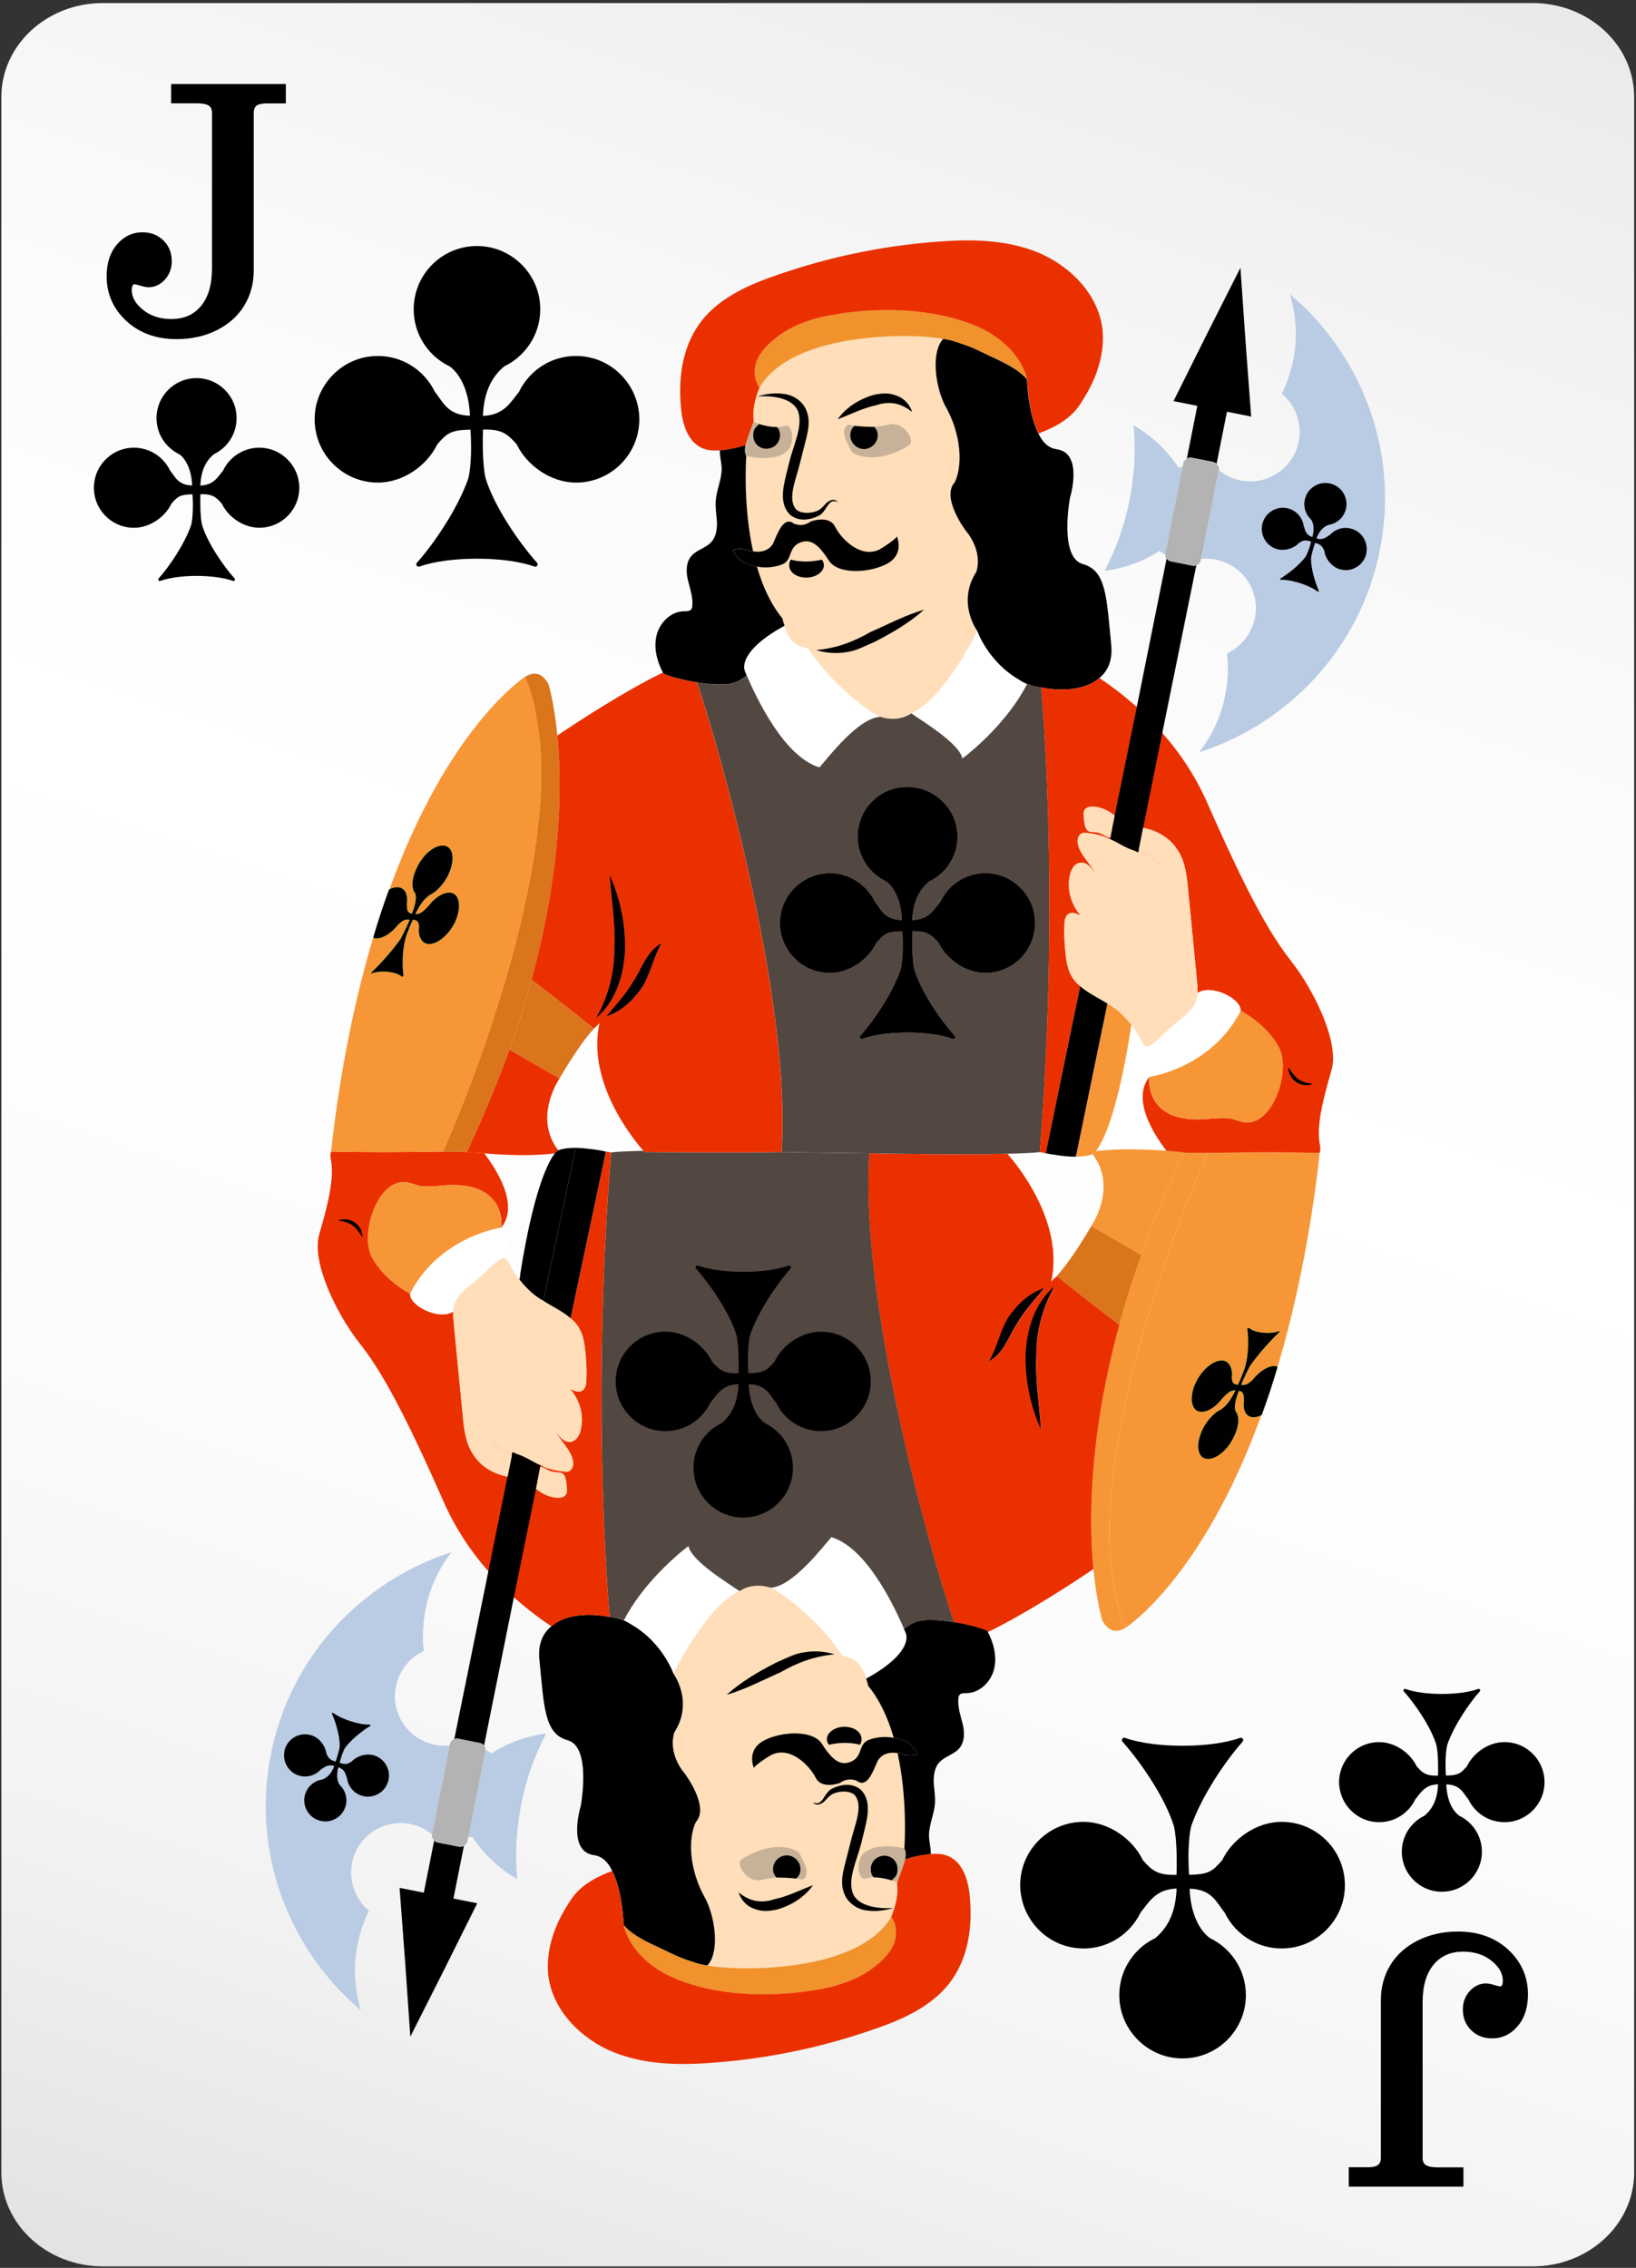 <svg width="469" height="650" viewBox="0 0 469 650" fill="none" xmlns="http://www.w3.org/2000/svg">
<rect x="0" y="0" width="469" height="650" fill="#333333" stroke="none"/>
<path d="M439.37 0.87H29.49C13.42 0.87 0.39 12.93 0.39 27.8V622.64C0.39 637.51 13.42 649.57 29.49 649.57H439.37C455.44 649.57 468.47 637.51 468.47 622.64V27.8C468.47 12.93 455.44 0.87 439.37 0.87Z" fill="url(#paint0_linear_145_1859)"/>
<path d="M85.71 138.42C85.12 133.35 81.09 129.18 76.04 128.44C70.76 127.67 66.05 130.5 63.97 134.84C62.52 136.57 61.34 139.04 57.44 139.17C57.62 134.65 59.15 132 61.3 130.19C65.64 128.11 68.47 123.4 67.7 118.12C66.96 113.07 62.79 109.04 57.72 108.45C50.77 107.64 44.87 113.06 44.87 119.85C44.87 124.41 47.54 128.34 51.4 130.19C53.27 131.56 54.9 134.57 55.08 139.14C50.98 139.06 50.18 136.56 48.74 134.84C46.66 130.51 41.96 127.67 36.67 128.44C31.62 129.17 27.58 133.35 27 138.42C26.19 145.37 31.61 151.27 38.4 151.27C42.96 151.27 47.32 148.18 49.17 144.32C50.77 142.55 51.38 141.69 55.18 141.68C55.41 144.93 55.29 148.44 54.8 150.49C52.91 155.92 48.67 162.21 45.47 165.81C45.17 166.15 45.52 166.65 45.95 166.49C51.27 164.59 61.45 164.59 66.77 166.49C67.2 166.64 67.56 166.14 67.25 165.8C63.95 162.11 59.48 155.58 57.93 150.48C57.33 147.98 57.4 143.31 57.45 141.65C60.98 141.54 61.94 142.51 63.56 144.31C65.41 148.17 69.76 151.26 74.33 151.26C81.12 151.26 86.53 145.36 85.73 138.41L85.71 138.42Z" fill="black"/>
<path d="M383.98 512.15C384.57 517.22 388.6 521.39 393.65 522.13C398.93 522.9 403.64 520.07 405.72 515.73C407.17 514 408.35 511.53 412.25 511.4C412.07 515.92 410.54 518.57 408.39 520.38C404.05 522.46 401.22 527.17 401.99 532.45C402.73 537.5 406.9 541.53 411.97 542.12C418.92 542.93 424.82 537.51 424.82 530.72C424.82 526.16 422.15 522.23 418.29 520.38C416.42 519.01 414.79 516 414.61 511.43C418.71 511.51 419.51 514.01 420.95 515.73C423.03 520.06 427.73 522.9 433.02 522.13C438.07 521.4 442.11 517.22 442.69 512.15C443.5 505.2 438.08 499.3 431.29 499.3C426.73 499.3 422.37 502.39 420.52 506.25C418.92 508.02 418.31 508.88 414.51 508.89C414.28 505.64 414.4 502.13 414.89 500.08C416.78 494.65 421.02 488.36 424.22 484.76C424.52 484.42 424.17 483.92 423.74 484.08C418.42 485.98 408.24 485.98 402.92 484.08C402.49 483.93 402.13 484.43 402.44 484.77C405.74 488.46 410.21 494.99 411.76 500.09C412.36 502.59 412.29 507.26 412.24 508.92C408.71 509.03 407.75 508.06 406.13 506.26C404.28 502.4 399.93 499.31 395.36 499.31C388.57 499.31 383.16 505.21 383.96 512.16L383.98 512.15Z" fill="black"/>
<path d="M49.07 29.61H56.26C58.49 29.61 59.48 30 59.93 30.33C60.29 30.6 60.77 31.09 60.77 32.28V76.97C60.77 81.58 59.71 85.2 57.61 87.72C55.53 90.22 52.73 91.44 49.08 91.44C45.87 91.44 43.14 90.54 40.96 88.77C38.81 87.02 37.77 85.17 37.77 83.11C37.77 82.3 37.94 81.93 38.1 81.71C38.23 81.53 38.34 81.47 38.56 81.47C38.59 81.47 38.87 81.48 39.96 81.8C41.08 82.15 41.94 82.32 42.62 82.32C44.39 82.32 45.95 81.58 47.28 80.13C48.58 78.7 49.24 76.93 49.24 74.85C49.24 72.47 48.44 70.48 46.86 68.92C45.29 67.37 43.27 66.58 40.87 66.58C37.96 66.58 35.48 67.76 33.5 70.1C31.55 72.38 30.57 75.45 30.57 79.2C30.57 84.22 32.47 88.52 36.22 92C39.95 95.45 44.8 97.2 50.64 97.2C54.9 97.2 58.79 96.33 62.19 94.62C65.62 92.89 68.26 90.51 70.05 87.54C71.84 84.58 72.74 81.22 72.74 77.56V32.31C72.74 31.42 72.98 30.77 73.49 30.34C73.87 30.02 74.7 29.64 76.54 29.64H81.94V24.09H49.06V29.64L49.07 29.61Z" fill="black"/>
<path d="M419.53 621.19H412.34C410.11 621.19 409.12 620.8 408.67 620.47C408.31 620.2 407.83 619.71 407.83 618.52V573.83C407.83 569.22 408.89 565.6 410.99 563.08C413.07 560.58 415.87 559.36 419.52 559.36C422.73 559.36 425.46 560.26 427.64 562.03C429.79 563.78 430.83 565.63 430.83 567.69C430.83 568.5 430.66 568.87 430.5 569.09C430.37 569.27 430.26 569.33 430.04 569.33C430.01 569.33 429.73 569.32 428.64 569C427.52 568.65 426.66 568.48 425.98 568.48C424.21 568.48 422.65 569.22 421.32 570.67C420.02 572.1 419.36 573.87 419.36 575.95C419.36 578.33 420.16 580.32 421.74 581.88C423.31 583.43 425.33 584.22 427.73 584.22C430.64 584.22 433.12 583.04 435.1 580.7C437.05 578.42 438.03 575.35 438.03 571.6C438.03 566.58 436.13 562.28 432.38 558.8C428.65 555.35 423.8 553.6 417.96 553.6C413.7 553.6 409.81 554.47 406.41 556.18C402.98 557.91 400.34 560.29 398.55 563.26C396.76 566.22 395.86 569.58 395.86 573.24V618.49C395.86 619.38 395.62 620.03 395.1 620.46C394.72 620.78 393.89 621.16 392.05 621.16H386.65V626.71H419.53V621.16V621.19Z" fill="black"/>
<path d="M123.83 525.76L128.9 500.29C127.63 500.41 126.15 500.36 124.71 500.08C116.94 498.53 111.96 491.07 113.48 483.42C114.41 478.76 117.52 475.02 121.48 473.2C121.02 469.25 121.21 465.19 122.02 461.12C123.23 455.02 125.84 449.45 129.49 444.83C103.83 453.15 83.28 474.55 77.66 502.77C72.04 531 82.8 558.75 103.45 576.17C101.65 570.22 101.19 563.78 102.48 557.32C103.17 553.85 104.32 550.6 105.77 547.66C101.94 544.41 99.86 539.27 100.93 533.89C102.45 526.24 109.91 521.26 117.57 522.78C119.96 523.26 122.12 524.31 123.81 525.76H123.83Z" fill="#BACBE4"/>
<path d="M148.13 526.74C148.39 523.56 148.79 520.28 149.44 517.05C150.13 513.58 151.06 510.16 152.23 506.79C153.42 503.3 154.95 500 156.57 496.84C150.95 497.59 145.59 499.5 140.88 502.54C140.33 502.18 139.66 501.8 139.11 501.44C139.21 501.58 139.16 501.82 139.13 501.94L134.2 526.7C134.61 526.53 134.99 526.48 135.37 526.44C138.63 531.32 143.01 535.55 148.25 538.58L148.27 538.46C147.91 534.66 147.83 530.66 148.12 526.74H148.13Z" fill="#BACBE4"/>
<path d="M136.81 545.5L129.99 544.14L132.99 529.07C132.58 529.24 132.06 529.38 131.58 529.29L125.48 528.08C125.12 528.01 124.67 527.79 124.47 527.51L121.49 542.46L114.55 541.08L116.15 562.41L117.63 583.72L127.28 564.63L136.81 545.51V545.5Z" fill="black"/>
<path d="M134.02 527.66L139.14 501.95C139.16 501.83 139.21 501.59 139.12 501.45C139.22 500.97 139.05 500.57 138.74 500.25C138.45 499.82 138 499.61 137.52 499.51L131.42 498.3C131.06 498.23 130.56 498.25 130.27 498.44C129.6 498.68 129.12 499.21 128.98 499.92L123.83 525.75C123.71 526.35 123.95 527.02 124.48 527.49C124.67 527.78 125.13 527.99 125.49 528.06L131.59 529.27C132.07 529.37 132.59 529.22 133 529.05C133.57 528.67 133.91 528.24 134.03 527.64L134.02 527.66Z" fill="#B3B3B3"/>
<path d="M378.32 330.43C375.64 354.7 371.25 374.94 366.25 391.77C366.01 391.65 365.76 391.53 365.52 391.53C363.57 391.41 360.89 393.12 359.06 395.55C357.84 396.53 357.35 397.14 355.77 396.89C356.62 394.82 357.72 392.62 358.45 391.28C360.77 387.99 364.3 384.08 366.62 381.89C366.86 381.77 366.86 381.4 366.62 381.52C363.81 382.49 359.67 382.01 357.96 380.54C357.72 380.54 357.59 380.78 357.59 381.03C357.96 383.47 357.96 387.86 357.1 391.15C356.73 392.74 355.39 395.78 354.91 396.88C353.32 396.76 353.2 396.03 353.08 394.81C353.45 392.37 352.47 390.18 350.52 389.93C347.71 389.69 343.81 393.1 342.23 397.61C341.13 400.9 341.62 403.71 343.45 404.44C345.4 405.17 348.21 403.59 350.28 400.9C351.38 399.8 352.48 398.34 354.18 398.46C352.84 401.27 351.5 402.97 350.03 403.95C347.71 405.05 345.15 407.97 344.05 411.39C342.95 414.68 343.56 417.37 345.39 417.98C348.07 418.83 352.1 415.66 353.93 411.27C355.27 408.34 355.27 405.78 354.17 404.44C353.8 403.47 353.93 401.51 355.15 398.59C356.86 398.83 356.49 400.42 356.61 401.52C356.24 404.45 357.34 406.4 359.78 406.15C360.39 406.03 361 405.91 361.61 405.54C344.66 452.49 322.71 466.51 322.71 466.51C321.86 464.56 321.12 462.49 320.64 460.41C320.15 458.95 319.79 457.48 319.66 455.9C318.56 450.66 318.07 444.92 318.07 438.83V438.34C318.07 432.85 318.56 427.12 319.29 421.27C319.41 420.05 319.53 418.95 319.78 417.86C320.02 415.79 320.39 413.71 320.76 411.52C321.25 408.59 321.86 405.54 322.47 402.62C325.15 390.3 328.57 378.23 332.1 367.62V367.5C337.47 351.16 342.83 338.23 345.15 332.99C345.88 331.28 346.25 330.43 346.25 330.43C346.25 330.43 364.18 330.06 378.32 330.43Z" fill="#F79637"/>
<path d="M358.45 391.29C357.72 392.63 356.62 394.83 355.77 396.9C357.36 397.14 357.84 396.53 359.06 395.56C360.89 393.12 363.57 391.41 365.52 391.54C365.76 391.54 366.01 391.66 366.25 391.78C364.79 396.66 363.32 401.17 361.74 405.44L361.62 405.56C361.01 405.93 360.4 406.05 359.79 406.17C357.35 406.41 356.25 404.46 356.62 401.54C356.5 400.44 356.86 398.86 355.16 398.61C353.94 401.54 353.82 403.49 354.18 404.46C355.28 405.8 355.28 408.36 353.94 411.29C352.11 415.68 348.09 418.85 345.4 418C343.57 417.39 342.96 414.71 344.06 411.41C345.16 408 347.72 405.07 350.04 403.97C351.5 402.99 352.85 401.29 354.19 398.48C352.48 398.36 351.39 399.82 350.29 400.92C348.22 403.6 345.41 405.19 343.46 404.46C341.63 403.73 341.14 400.92 342.24 397.63C343.82 393.12 347.73 389.7 350.53 389.95C352.48 390.19 353.46 392.39 353.09 394.83C353.21 396.05 353.33 396.78 354.92 396.9C355.41 395.8 356.75 392.75 357.11 391.17C357.96 387.88 357.96 383.49 357.6 381.05C357.6 380.81 357.72 380.56 357.97 380.56C359.68 382.02 363.82 382.51 366.63 381.54C366.87 381.42 366.87 381.78 366.63 381.91C364.31 384.1 360.78 388.01 358.46 391.3L358.45 391.29Z" fill="#00FF00"/>
<path d="M346.25 330.43C346.25 330.43 345.88 331.28 345.15 332.99C342.83 338.23 337.47 351.16 332.1 367.5V367.62C328.56 378.23 325.15 390.3 322.47 402.62C321.86 405.55 321.25 408.6 320.76 411.52C320.39 413.71 320.03 415.79 319.78 417.86C319.54 418.96 319.41 420.05 319.29 421.27C318.56 427.12 318.07 432.86 318.07 438.34V438.83C318.07 444.93 318.56 450.66 319.66 455.9C319.78 457.49 320.15 458.95 320.64 460.41C321.13 462.48 321.86 464.56 322.71 466.51C320.15 468.1 317.83 467.73 316 464.44C316 464.44 314.41 459.32 313.44 449.68C312.1 435.41 312.22 411.51 320.88 379.68C322.59 373.34 324.66 366.63 327.22 359.68C328.68 355.41 330.39 351.14 332.22 346.63C334.05 342.24 336 337.61 338.2 332.97C338.57 332.12 339.05 331.14 339.42 330.29C339.42 330.41 346.25 330.41 346.25 330.41V330.43Z" fill="#F79637"/>
<path d="M358.45 391.29C357.72 392.63 356.62 394.83 355.77 396.9C357.36 397.14 357.84 396.53 359.06 395.56C360.89 393.12 363.57 391.41 365.52 391.54C365.76 391.54 366.01 391.66 366.25 391.78C364.79 396.66 363.32 401.17 361.74 405.44L361.62 405.56C361.01 405.93 360.4 406.05 359.79 406.17C357.35 406.41 356.25 404.46 356.62 401.54C356.5 400.44 356.86 398.86 355.16 398.61C353.94 401.54 353.82 403.49 354.18 404.46C355.28 405.8 355.28 408.36 353.94 411.29C352.11 415.68 348.09 418.85 345.4 418C343.57 417.39 342.96 414.71 344.06 411.41C345.16 408 347.72 405.07 350.04 403.97C351.5 402.99 352.85 401.29 354.19 398.48C352.48 398.36 351.39 399.82 350.29 400.92C348.22 403.6 345.41 405.19 343.46 404.46C341.63 403.73 341.14 400.92 342.24 397.63C343.82 393.12 347.73 389.7 350.53 389.95C352.48 390.19 353.46 392.39 353.09 394.83C353.21 396.05 353.33 396.78 354.92 396.9C355.41 395.8 356.75 392.75 357.11 391.17C357.96 387.88 357.96 383.49 357.6 381.05C357.6 380.81 357.72 380.56 357.97 380.56C359.68 382.02 363.82 382.51 366.63 381.54C366.87 381.42 366.87 381.78 366.63 381.91C364.31 384.1 360.78 388.01 358.46 391.3L358.45 391.29Z" fill="#010101"/>
<path d="M339.42 330.31C339.05 331.16 338.57 332.14 338.2 332.99C336.01 337.62 334.05 342.26 332.22 346.65C330.39 351.16 328.68 355.43 327.22 359.7L312.83 351.41C312.83 351.41 320.51 340.31 313.2 330.8C313.44 330.68 313.69 330.43 313.93 330.31C314.05 330.19 314.05 330.07 314.17 329.94C320.39 329.09 329.05 329.45 334.41 329.82C337.46 330.06 339.41 330.31 339.41 330.31H339.42Z" fill="#F79637"/>
<path d="M320.89 379.7C317.23 376.9 304.79 367.38 303.08 365.68C302.47 366.17 301.86 366.78 301.37 367.27C305.15 349.95 291.13 333.37 288.81 330.69C278.69 330.93 262.71 330.81 249.18 330.57C246.37 372.64 266.25 443.62 273.45 464.96C274.91 465.2 276.38 465.45 277.72 465.81C277.84 465.81 278.09 465.93 278.21 465.93C279.92 466.3 281.38 466.78 282.97 467.39C283.09 467.51 283.09 467.63 283.21 467.76C294.06 462.52 307.72 453.61 313.45 449.71C312.11 435.44 312.23 411.54 320.89 379.71V379.7ZM288.33 385.19C287.23 387.14 285.65 389.09 283.57 390.19C285.89 386.29 286.5 382.14 288.94 377.87C291.5 374.09 294.92 370.68 299.43 369.21C296.5 372.75 293.58 375.79 291.5 379.58C290.28 381.29 289.55 383.24 288.33 385.19ZM298.45 409.7C295.52 403.11 293.94 395.92 294.06 388.48C294.3 381.29 296.62 373.48 302.35 368.72C298.81 374.94 297.11 381.65 297.11 388.6C296.74 395.55 297.96 402.5 298.45 409.7Z" fill="#EB3000"/>
<path d="M302.3 368.69C298.76 374.91 297.06 381.62 297.06 388.57C296.69 395.52 297.91 402.47 298.4 409.67C295.47 403.08 293.89 395.89 294.01 388.45C294.25 381.25 296.57 373.45 302.3 368.69Z" fill="#FF0049"/>
<path d="M283.52 390.15C285.84 386.25 286.45 382.1 288.89 377.83C291.45 374.05 294.87 370.63 299.38 369.17C296.45 372.71 293.53 375.75 291.45 379.54C290.23 381.25 289.5 383.2 288.28 385.15C287.18 387.1 285.6 389.05 283.52 390.15Z" fill="#FF0049"/>
<path d="M327.23 359.7C324.67 366.65 322.6 373.36 320.89 379.7C317.23 376.9 304.79 367.38 303.08 365.68V365.56C307.47 360.8 312.84 351.41 312.84 351.41L327.23 359.7Z" fill="#DA751B"/>
<path d="M302.3 368.69C298.76 374.91 297.06 381.62 297.06 388.57C296.69 395.52 297.91 402.47 298.4 409.67C295.47 403.08 293.89 395.89 294.01 388.45C294.25 381.25 296.57 373.45 302.3 368.69Z" fill="#010101"/>
<path d="M283.52 390.15C285.84 386.25 286.45 382.1 288.89 377.83C291.45 374.05 294.87 370.63 299.38 369.17C296.45 372.71 293.53 375.75 291.45 379.54C290.23 381.25 289.5 383.2 288.28 385.15C287.18 387.1 285.6 389.05 283.52 390.15Z" fill="#010101"/>
<path d="M220.84 455.03C227.18 454.66 235.6 443.57 238.28 440.52C248.4 443.57 256.21 460.15 259.13 466.86C259.37 467.47 259.62 467.96 259.74 468.32C259.74 468.44 259.74 468.69 259.86 468.81C260.23 473.81 252.79 478.69 248.28 481.13C247.3 477.47 245.72 475.4 241.45 474.54C240.84 473.57 240.11 472.59 239.38 471.61C237.79 469.41 235.72 467.1 233.65 465.02C229.14 460.51 224.26 456.61 220.85 455.02L220.84 455.03Z" fill="white"/>
<path d="M178.77 464.42C184.01 454.05 194.14 445.4 197.31 443.08C198.16 447.47 209.26 454.06 211.94 456.01C208.28 457.72 204.87 461.13 201.94 465.16C197.92 470.28 194.75 476.13 193.04 479.67C193.04 479.67 189.99 470.89 181.21 465.77C180.48 465.28 179.62 464.79 178.77 464.43V464.42Z" fill="white"/>
<path d="M230.64 473.6C227.71 473.97 225.27 475.43 222.59 476.53C217.35 479.21 212.59 482.02 208.32 485.8C213.81 484.21 218.81 481.53 223.81 479.34C228.69 476.54 233.57 474.71 239.3 474.22C236.62 473.37 233.57 473.12 230.64 473.61V473.6Z" fill="#FFDEB9"/>
<path d="M252.72 529.33H252.84C255.28 528.84 259.3 529.82 259.3 529.82C259.42 527.87 260.15 515.19 257.35 502.5C257.11 501.04 256.74 499.57 256.25 498.11C254.66 492.62 252.35 487.38 248.93 483.23C248.81 482.5 248.56 481.77 248.32 481.16C247.34 477.5 245.76 475.43 241.49 474.57C240.88 473.59 240.15 472.62 239.42 471.64C237.84 469.45 235.76 467.13 233.69 465.06C229.18 460.55 224.3 456.65 220.89 455.06C220.89 455.06 216.13 453.23 211.99 456.04C208.33 457.75 204.92 461.16 201.99 465.19C197.97 470.31 194.79 476.16 193.09 479.7C193.09 479.7 199.07 487.75 193.33 496.65C191.5 502.99 196.26 508.23 196.26 508.23C196.26 508.23 203.58 517.86 199.55 522.25C197.36 526.64 197.36 535.79 202.48 544.57C205.41 550.79 206.14 559.94 202.85 563.35C210.41 564.94 245.41 565.91 255.41 549.69C255.41 549.69 255.41 549.57 255.53 549.45C256.02 548.35 257.72 544.08 257.24 540.3V539.69C257.24 539.69 256.63 539.32 255.65 538.96C254.43 538.59 252.48 538.11 250.53 538.11C249.68 538.11 248.7 538.23 247.85 538.6C245.78 538.23 245.53 532.75 247.85 531.04C249.19 530.06 250.78 529.33 252.73 529.33H252.72ZM222.6 476.53C225.28 475.43 227.72 473.97 230.65 473.6C233.58 473.11 236.63 473.36 239.31 474.21C233.58 474.7 228.7 476.53 223.82 479.33C218.82 481.52 213.82 484.21 208.33 485.79C212.6 482.01 217.35 479.2 222.6 476.52V476.53Z" fill="#FFDEB9"/>
<path d="M208.28 485.76C212.55 481.98 217.3 479.17 222.55 476.49C225.23 475.39 227.67 473.93 230.6 473.56C233.53 473.07 236.58 473.32 239.26 474.17C233.53 474.66 228.65 476.49 223.77 479.29C218.77 481.48 213.77 484.17 208.28 485.75V485.76Z" fill="black"/>
<path d="M218.65 499.05C223.53 496.25 232.92 495.64 235.6 499.78C238.28 503.93 240.6 506.37 244.01 504.9C247.55 503.31 245.84 499.66 249.38 498.56C251.09 497.95 253.65 497.58 256.21 498.07C259.01 498.44 261.82 499.78 263.04 502.7V502.82C263.04 502.82 260.85 503.55 259.02 502.82C258.53 502.58 257.92 502.45 257.31 502.45C255.24 502.08 252.55 502.57 251.46 505.01C250.12 508.18 248.41 512.57 245.61 510.38C242.81 509.28 240.85 510.99 240.85 510.99C240.85 510.99 235.48 513.06 233.78 509.4C231.95 505.86 225.97 499.77 220.37 503.42C217.08 505.49 216.22 506.47 216.1 506.71C215.73 505.73 214.39 501.59 218.66 499.03L218.65 499.05Z" fill="black"/>
<path d="M242.64 494.93C246.54 495.31 247.76 498.07 246.54 500.08C246.54 500.08 242.76 498.84 237.64 500.08C235.69 497.6 238.74 494.65 242.64 494.93Z" fill="black"/>
<path d="M233.08 516.58C236.01 517.92 236.01 513.78 238.69 512.56C241.01 511.46 244.18 510.85 246.74 512.93C249.18 515.37 248.93 518.66 248.57 521.1C248.08 523.66 247.47 525.98 246.86 528.42C245.64 533.18 243.2 538.05 244.3 542.08C245.4 546.23 251.37 547.2 256.13 546.84C253.69 547.57 251.13 547.94 248.57 547.57C246.01 547.33 243.2 545.62 242.11 542.94C240.89 540.14 241.5 537.33 242.11 534.77L243.94 527.58C245.04 523.07 247.48 517.7 245.16 514.65C244.06 513.31 241.26 513.19 239.31 513.92C238.21 514.29 237.48 515.02 236.63 515.99C235.78 516.97 234.07 517.82 233.09 516.6L233.08 516.58Z" fill="black"/>
<path d="M211.74 542.39C215.03 545.07 218.45 545.56 221.98 544.34C225.64 543.61 229.18 541.78 233.08 540.32C230.64 543.73 226.98 546.05 222.84 547.27C220.65 547.76 218.33 548 216.13 547.03C213.94 546.3 212.35 544.35 211.74 542.4V542.39Z" fill="black"/>
<path d="M212.24 533.28C213.35 532.07 222.52 526.83 228.97 530.86C230.99 534.49 232.3 537.21 230.18 538.72C230.18 538.72 229.47 538.62 228.27 538.42H228.17C226.76 538.22 224.64 538.12 222.63 538.12C221.32 538.22 219.91 538.42 218.7 538.72C214.17 540.03 211.24 534.49 212.25 533.28H212.24Z" fill="#C7B299"/>
<path d="M221.61 535.7C221.61 533.58 223.42 531.77 225.54 531.77C227.66 531.77 229.47 533.58 229.47 535.7C229.47 536.81 229.07 537.72 228.26 538.42H228.16C226.75 538.22 224.63 538.12 222.62 538.12C221.91 537.41 221.61 536.61 221.61 535.7Z" fill="black"/>
<path d="M247.79 531C249.13 530.02 250.72 529.29 252.67 529.29H252.79C255.23 528.8 259.25 529.78 259.25 529.78C259.74 530.63 259.74 531.73 259.49 532.83C259 534.9 257.9 537.46 257.17 539.66C257.17 539.66 256.56 539.29 255.58 538.93C255.82 538.81 255.95 538.69 256.19 538.32C256.92 537.83 257.29 536.98 257.29 535.76V535.64C257.29 533.44 255.58 531.86 253.51 531.86H253.39C251.2 531.98 249.61 533.57 249.61 535.76C249.61 536.61 249.85 537.47 250.46 538.08C249.61 538.08 248.63 538.2 247.78 538.57C245.71 538.2 245.46 532.72 247.78 531.01L247.79 531Z" fill="#C7B299"/>
<path d="M249.62 535.76C249.62 533.57 251.21 531.98 253.4 531.86H253.52C255.59 531.86 257.3 533.45 257.3 535.64V535.76C257.3 536.98 256.93 537.83 256.2 538.32C255.96 538.69 255.83 538.81 255.59 538.93C254.37 538.56 252.42 538.08 250.47 538.08C249.86 537.47 249.62 536.62 249.62 535.76Z" fill="black"/>
<path d="M178.77 551.73C181.7 555.14 186.7 557.1 190.72 559.05C193.28 560.27 194.62 561 197.67 561.98C200.35 562.96 201.69 563.2 202.79 563.32C210.35 564.91 245.35 565.88 255.35 549.66C255.35 549.66 255.35 549.54 255.47 549.42C257.06 551.49 257.18 554.42 256.32 556.98C255.22 559.66 253.03 561.86 250.71 563.69C247.91 565.89 244.73 567.47 241.32 568.57C239.25 569.3 237.05 569.79 234.98 570.16C224 572.11 212.66 572.23 201.93 569.79C196.93 568.57 191.93 566.86 187.78 563.94C183.51 561.01 179.98 556.75 178.76 551.75L178.77 551.73Z" fill="#F1922D"/>
<path d="M158.04 466.12C161.94 462.71 168.65 462.22 174.75 463.44C175.97 463.56 177.07 463.81 178.04 464.17C178.28 464.29 178.53 464.29 178.77 464.41C179.62 464.78 180.48 465.26 181.21 465.75C189.99 470.87 193.04 479.65 193.04 479.65C193.04 479.65 199.02 487.7 193.28 496.6C191.45 502.94 196.21 508.19 196.21 508.19C196.21 508.19 203.53 517.82 199.5 522.21C197.3 526.6 197.3 535.75 202.43 544.53C205.36 550.75 206.09 559.89 202.8 563.31C201.7 563.19 200.36 562.94 197.68 561.97C194.63 560.99 193.29 560.26 190.73 559.04C186.71 557.09 181.71 555.14 178.78 551.72C178.78 551.72 178.54 542.21 175.49 536.23C174.39 533.79 172.69 532.08 170.37 531.72C162.44 530.74 166.47 517.7 166.47 517.7C166.47 517.7 169.64 500.75 162.81 498.8C155.98 496.97 155.98 489.17 154.64 475.75C154.15 471.24 155.62 468.07 158.06 466.12H158.04Z" fill="black"/>
<path d="M161.82 547.46C163.04 545.39 164.26 543.31 165.97 541.73C168.65 539.17 171.95 537.58 175.48 536.24C178.53 542.22 178.77 551.73 178.77 551.73C179.99 556.73 183.53 561 187.79 563.92C191.94 566.85 196.94 568.55 201.94 569.77C212.67 572.21 224.01 572.09 234.99 570.14C237.06 569.77 239.26 569.29 241.33 568.55C244.74 567.45 247.91 565.87 250.72 563.67C253.04 561.84 255.23 559.65 256.33 556.96C257.18 554.4 257.06 551.47 255.48 549.4C255.97 548.3 257.67 544.03 257.19 540.25V539.64C257.92 537.45 259.02 534.88 259.51 532.81C261.95 532.08 264.27 531.59 266.7 531.35H266.82C268.28 531.35 269.75 531.23 271.09 531.72C275.97 533.18 277.67 538.92 278.04 543.91C278.77 551.96 277.67 560.5 273.04 567.2C267.92 574.76 258.89 578.79 250.24 581.71C235.85 586.71 220.85 589.88 205.61 591.1C195.61 591.95 185.24 591.95 175.85 588.17C166.58 584.39 158.41 576.22 157.19 566.22C156.46 559.76 158.53 553.05 161.82 547.44V547.46Z" fill="#EB3000"/>
<path d="M259.87 468.81C259.75 468.69 259.75 468.44 259.75 468.32C259.63 467.95 259.38 467.47 259.14 466.86C260.36 465.89 261.7 465.03 263.16 464.67C264.38 464.3 265.72 464.3 267.06 464.3C269.13 464.3 271.33 464.54 273.4 464.91C274.86 465.15 276.33 465.4 277.67 465.76C277.79 465.76 278.04 465.88 278.16 465.88C279.87 466.25 281.33 466.73 282.92 467.34C283.04 467.46 283.04 467.58 283.16 467.71C284.87 470.88 285.84 474.78 284.99 478.32C284.14 481.98 280.84 485.27 277.06 485.27C276.33 485.27 275.47 485.27 275.11 485.76C274.87 486 274.74 486.37 274.74 486.74C274.5 489.18 275.35 491.62 275.96 494.06C276.57 496.5 276.57 499.3 274.98 501.13C273.52 502.84 270.96 503.32 269.37 505.03C267.91 506.49 267.66 508.69 267.66 510.76C267.78 512.71 268.15 514.78 268.03 516.86C267.79 520.03 266.32 522.96 266.32 526.13C266.32 527.84 266.93 529.67 266.81 531.37H266.69C264.25 531.61 261.93 532.1 259.5 532.83C259.74 531.73 259.74 530.64 259.26 529.78C259.38 527.83 260.11 515.15 257.31 502.46C257.92 502.46 258.53 502.58 259.02 502.83C260.85 503.56 263.04 502.83 263.04 502.83V502.71C261.82 499.78 259.02 498.44 256.21 498.08C254.62 492.59 252.31 487.35 248.89 483.2C248.77 482.47 248.52 481.74 248.28 481.13C252.79 478.69 260.23 473.81 259.86 468.81H259.87Z" fill="black"/>
<path d="M81.54 501.97C81.02 504.61 82.37 507.35 84.78 508.53C87.3 509.77 90.12 509.1 91.86 507.26C92.87 506.63 93.85 505.58 95.83 506.14C95.01 508.38 93.82 509.46 92.45 510.02C89.94 510.37 87.76 512.27 87.3 515.04C86.86 517.69 88.3 520.38 90.75 521.49C94.11 523.01 97.93 521.24 99.02 517.84C99.75 515.55 99.05 513.15 97.41 511.61C96.69 510.63 96.36 508.85 97 506.53C99.05 507.23 99.04 508.61 99.49 509.71C99.84 512.22 101.74 514.39 104.51 514.86C107.16 515.3 109.85 513.86 110.96 511.41C112.48 508.05 110.72 504.23 107.31 503.14C105.02 502.41 102.34 503.26 100.79 504.89C99.7 505.52 99.26 505.86 97.35 505.25C97.76 503.58 98.38 501.84 98.96 500.89C100.78 498.47 103.92 496 106.1 494.71C106.31 494.59 106.21 494.28 105.97 494.29C103 494.39 97.89 492.75 95.53 490.94C95.34 490.79 95.08 490.99 95.18 491.21C96.24 493.59 97.43 497.58 97.39 500.39C97.29 501.74 96.5 504.07 96.21 504.89C94.42 504.38 94.1 503.74 93.57 502.58C93.26 500.35 91.58 498.1 89.29 497.36C85.89 496.27 82.22 498.35 81.51 501.97H81.54Z" fill="black"/>
<path d="M273.45 464.94C271.38 464.57 269.18 464.33 267.11 464.33C265.77 464.33 264.43 464.33 263.21 464.7C261.75 465.07 260.41 465.92 259.19 466.9C256.26 460.19 248.46 443.61 238.34 440.56C235.66 443.61 227.24 454.71 220.9 455.07C220.9 455.07 216.14 453.24 212 456.05C209.32 454.1 198.22 447.51 197.37 443.12C194.2 445.44 184.08 454.09 178.83 464.46C178.59 464.34 178.34 464.34 178.1 464.22C177.12 463.85 176.03 463.61 174.81 463.49C173.59 450.69 169.93 395.81 175.18 330.32C176.64 330.08 179.94 329.95 184.45 329.83C184.69 330.07 184.82 330.2 184.82 330.2C184.82 330.2 212.75 330.44 224.09 330.2C224.09 330.2 235.43 330.44 249.21 330.57C246.4 372.64 266.28 443.62 273.48 464.96L273.45 464.94Z" fill="#534741"/>
<path d="M175.16 330.31C175.16 330.31 174.67 330.19 173.7 330.07L163.58 377.87C164.8 378.85 165.77 380.06 166.38 381.41C167.36 383.36 167.6 385.68 167.84 387.99C168.08 390.55 168.21 392.99 168.08 395.55C168.08 396.65 167.84 397.99 166.86 398.6C165.76 399.21 164.42 398.6 163.32 397.99C166 400.92 167.34 405.19 166.61 409.09C166.37 410.92 165.39 412.99 163.56 413.24C161.61 413.48 160.02 411.53 159.05 409.7C160.39 412.99 163.81 415.43 164.29 418.97C164.41 420.07 164.05 421.29 163.07 421.65C162.7 421.89 162.22 421.77 161.73 421.77C159.41 421.53 157.1 421.04 155.02 419.94C154.78 419.94 154.65 419.82 154.41 419.7C152.82 418.97 151.36 417.99 149.65 417.26C148.8 416.89 147.82 416.65 146.97 416.16C146.12 416.04 145.38 415.67 144.78 415.43C142.71 414.58 141.37 413.36 140.27 411.65C141.12 413.48 142.1 415.06 146.25 416.89C146.37 417.01 146.62 417.01 146.74 417.13L145.52 423.23C141.74 422.5 138.2 420.55 136.01 417.38C133.45 413.97 132.96 409.33 132.6 405.06C132.23 401.4 131.87 397.62 131.5 393.84C131.01 388.84 130.52 383.84 130.04 378.84C129.92 377.86 129.92 376.89 129.92 375.91C125.77 378.59 117.24 374.08 117.6 370.79C117.6 370.79 110.04 367.01 106.5 360.06C103.09 353.11 108.82 336.4 117.6 339.08C120.65 339.93 120.04 340.42 128.33 339.69C145.53 338.84 143.7 351.88 143.7 351.88C148.82 345.42 142.6 335.54 138.82 330.54H138.7C135.77 330.42 133.82 330.17 133.82 330.17C133.82 330.05 126.99 330.05 126.99 330.05C126.99 330.05 109.06 330.42 94.92 330.05C94.68 330.66 94.68 331.27 94.8 332.12C96.02 337.73 93.82 345.78 91.51 353.83C89.19 361.76 96.63 376.76 102.85 384.68C109.19 392.61 115.9 404.8 127.12 430.29C130.66 438.34 135.29 445.05 140.05 450.41C142.49 453.21 144.93 455.78 147.37 457.85C151.76 461.75 155.66 464.56 158.1 466.14C162 462.73 168.71 462.24 174.81 463.46C173.59 450.66 169.93 395.78 175.18 330.29L175.16 330.31Z" fill="#EB3000"/>
<path d="M165.03 328.97L155.76 372.87C155.39 372.63 154.91 372.38 154.54 372.14C152.34 370.68 150.39 368.73 148.81 366.65C148.81 366.65 148.93 366.65 149.05 365.92V365.8C149.42 363.48 153.07 338.61 159.05 330.56C159.17 330.44 159.17 330.32 159.29 330.19C159.53 330.07 159.78 329.82 160.02 329.7C161.24 329.21 163.07 328.97 165.02 328.97H165.03Z" fill="black"/>
<path d="M140.23 411.61C141.33 413.32 142.67 414.54 144.74 415.39C145.35 415.63 146.08 416 146.94 416.12L146.7 417.1C146.58 416.98 146.33 416.98 146.21 416.86C142.06 415.03 141.09 413.45 140.23 411.62V411.61Z" fill="#FFDEB9"/>
<path d="M130.23 498.44L139.99 450.39L145.48 423.2L146.7 417.1L146.94 416.12C147.79 416.61 148.77 416.85 149.62 417.22C151.33 417.95 152.79 418.93 154.38 419.66C154.62 419.78 154.75 419.9 154.99 419.9L154.87 420.39L153.65 426.73L147.31 457.83L138.77 500.27C138.4 499.78 138.04 499.66 137.55 499.54L131.45 498.32C131.08 498.2 130.6 498.2 130.23 498.44Z" fill="black"/>
<path d="M173.69 330.07L163.57 377.87C161.37 375.92 158.45 374.58 155.76 372.87L165.03 328.97C168.2 329.09 171.74 329.58 173.69 330.07Z" fill="black"/>
<path d="M163.33 397.99C166.01 400.92 167.35 405.19 166.62 409.09C166.38 410.92 165.4 412.99 163.57 413.24C161.62 413.48 160.03 411.53 159.06 409.7C160.4 412.99 163.82 415.43 164.3 418.97C164.42 420.07 164.06 421.29 163.08 421.65C162.71 421.89 162.23 421.77 161.74 421.77C159.42 421.53 157.11 421.04 155.03 419.94C154.79 419.94 154.66 419.82 154.42 419.7C152.83 418.97 151.37 417.99 149.66 417.26C148.81 416.89 147.83 416.65 146.98 416.16C146.13 416.04 145.39 415.67 144.79 415.43C142.72 414.58 141.38 413.36 140.28 411.65C141.13 413.48 142.11 415.06 146.26 416.89C146.38 417.01 146.63 417.01 146.75 417.13L145.53 423.23C141.75 422.5 138.21 420.55 136.02 417.38C133.46 413.97 132.97 409.33 132.61 405.06C132.24 401.4 131.88 397.62 131.51 393.84C131.02 388.84 130.53 383.84 130.05 378.84C129.93 377.86 129.93 376.89 129.93 375.91C129.93 375.18 129.93 374.45 130.3 373.84C131.28 370.67 134.45 368.72 136.89 366.64C138.6 365.18 140.18 363.47 141.89 362.01C144.09 360.3 144.94 359.81 146.16 362.38C146.89 363.84 147.75 365.31 148.84 366.65C150.43 368.72 152.38 370.67 154.57 372.14C154.94 372.38 155.42 372.63 155.79 372.87C158.47 374.58 161.4 375.92 163.6 377.87C164.82 378.85 165.79 380.06 166.4 381.41C167.38 383.36 167.62 385.68 167.86 387.99C168.1 390.55 168.23 392.99 168.1 395.55C168.1 396.65 167.86 397.99 166.88 398.6C165.78 399.21 164.44 398.6 163.34 397.99H163.33Z" fill="#FFDEB9"/>
<path d="M160.48 429.29C161.09 429.17 161.82 429.05 162.19 428.44C162.43 428.2 162.56 427.71 162.56 427.22C162.56 426.37 162.44 425.39 162.32 424.54C162.2 423.69 161.95 422.83 161.34 422.35C160.85 421.98 160.24 421.98 159.63 421.98C158.78 421.86 157.92 421.74 157.19 421.37C156.58 421 155.6 420.4 154.87 420.4L153.65 426.74C155.6 428.33 158.04 429.42 160.48 429.3V429.29Z" fill="#FFDEB9"/>
<path d="M149.06 365.8V365.92C148.94 366.65 148.82 366.65 148.82 366.65C147.72 365.31 146.87 363.85 146.14 362.38C144.92 359.82 144.07 360.31 141.87 362.01C140.16 363.47 138.58 365.18 136.87 366.64C134.43 368.71 131.26 370.66 130.28 373.84C129.91 374.45 129.91 375.18 129.91 375.91C125.76 378.59 117.23 374.08 117.59 370.79C126 354.33 143.69 351.89 143.69 351.89C146.74 360.18 148.69 364.94 149.06 365.79V365.8Z" fill="white"/>
<path d="M117.55 339.05C120.6 339.9 119.99 340.39 128.28 339.66C145.47 338.81 143.65 351.86 143.65 351.86C143.65 351.86 125.97 354.3 117.55 370.76C117.55 370.76 109.99 366.98 106.45 360.03C103.04 353.08 108.77 336.37 117.55 339.05Z" fill="#F79637"/>
<path d="M103.91 354.6C103.91 350.97 100.22 348.47 96.85 349.83C101.13 350.35 102.03 351.82 103.91 354.6Z" fill="black"/>
<path d="M176.6 397.63C177.33 403.93 182.34 409.11 188.61 410.03C195.17 410.99 201.02 407.47 203.6 402.08C205.4 399.93 206.86 396.87 211.71 396.7C211.49 402.32 209.59 405.61 206.91 407.85C201.52 410.43 198 416.28 198.96 422.84C199.88 429.11 205.06 434.12 211.35 434.85C219.98 435.85 227.31 429.13 227.31 420.69C227.31 415.02 223.99 410.14 219.2 407.84C216.88 406.14 214.86 402.4 214.63 396.73C219.73 396.83 220.71 399.93 222.51 402.07C225.09 407.45 230.94 410.97 237.5 410.02C243.77 409.11 248.78 403.93 249.52 397.63C250.52 388.99 243.8 381.67 235.37 381.67C229.7 381.67 224.29 385.51 222 390.3C220.02 392.5 219.26 393.57 214.54 393.58C214.26 389.55 214.4 385.18 215.01 382.64C217.36 375.89 222.63 368.08 226.6 363.61C226.98 363.19 226.53 362.57 226 362.76C219.4 365.12 206.75 365.12 200.14 362.76C199.6 362.57 199.16 363.19 199.54 363.61C203.63 368.19 209.19 376.3 211.12 382.63C211.86 385.74 211.78 391.54 211.72 393.59C207.33 393.73 206.15 392.52 204.13 390.29C201.83 385.5 196.42 381.66 190.76 381.66C182.33 381.66 175.61 388.98 176.6 397.62V397.63Z" fill="black"/>
<path d="M349.4 134.71L344.33 160.18C345.6 160.06 347.08 160.11 348.52 160.39C356.29 161.94 361.27 169.4 359.75 177.05C358.82 181.71 355.71 185.45 351.75 187.27C352.21 191.22 352.02 195.28 351.21 199.35C350 205.45 347.39 211.02 343.74 215.64C369.4 207.32 389.95 185.92 395.57 157.7C401.19 129.47 390.43 101.72 369.78 84.3C371.58 90.25 372.04 96.69 370.75 103.15C370.06 106.62 368.91 109.87 367.46 112.81C371.29 116.06 373.37 121.2 372.3 126.58C370.78 134.23 363.32 139.21 355.66 137.69C353.27 137.21 351.11 136.16 349.42 134.71H349.4Z" fill="#BACBE4"/>
<path d="M325.1 133.73C324.84 136.91 324.44 140.19 323.79 143.42C323.1 146.89 322.17 150.31 321 153.68C319.81 157.17 318.28 160.47 316.66 163.63C322.28 162.88 327.64 160.97 332.35 157.93C332.9 158.29 333.57 158.67 334.12 159.03C334.02 158.89 334.07 158.65 334.1 158.53L339.03 133.77C338.62 133.94 338.24 133.99 337.86 134.03C334.6 129.15 330.22 124.92 324.98 121.89L324.96 122.01C325.32 125.81 325.4 129.81 325.11 133.73H325.1Z" fill="#BACBE4"/>
<path d="M336.42 114.97L343.24 116.33L340.24 131.4C340.65 131.23 341.17 131.09 341.65 131.18L347.75 132.39C348.11 132.46 348.56 132.68 348.76 132.96L351.74 118.01L358.68 119.39L357.08 98.06L355.6 76.75L345.95 95.84L336.42 114.96V114.97Z" fill="black"/>
<path d="M339.21 132.81L334.09 158.52C334.07 158.64 334.02 158.88 334.11 159.02C334.01 159.5 334.18 159.9 334.49 160.22C334.78 160.65 335.23 160.86 335.71 160.96L341.81 162.17C342.17 162.24 342.67 162.22 342.96 162.03C343.63 161.79 344.11 161.26 344.25 160.55L349.4 134.72C349.52 134.12 349.28 133.45 348.75 132.98C348.56 132.69 348.1 132.48 347.74 132.41L341.64 131.2C341.16 131.1 340.64 131.25 340.23 131.42C339.66 131.8 339.32 132.23 339.2 132.83L339.21 132.81Z" fill="#B3B3B3"/>
<path d="M155.16 221.65V222.14C155.16 227.63 154.67 233.36 153.94 239.21C153.82 240.43 153.7 241.53 153.45 242.62C153.21 244.69 152.84 246.77 152.47 248.96C151.98 251.89 151.37 254.94 150.76 257.86C148.08 270.18 144.66 282.25 141.13 292.86V292.98C135.76 309.32 130.4 322.25 128.08 327.49C127.35 329.2 126.98 330.05 126.98 330.05C126.98 330.05 109.05 330.42 94.91 330.05C97.59 305.78 101.98 285.54 106.98 268.71C107.22 268.83 107.47 268.95 107.71 268.95C109.66 269.07 112.34 267.36 114.17 264.93C115.39 263.95 115.88 263.34 117.46 263.59C116.61 265.66 115.51 267.86 114.78 269.2C112.46 272.49 108.93 276.39 106.61 278.59C106.37 278.71 106.37 279.08 106.61 278.96C109.41 277.98 113.56 278.47 115.27 279.94C115.51 279.94 115.64 279.7 115.64 279.45C115.27 277.01 115.27 272.62 116.13 269.33C116.5 267.74 117.84 264.7 118.32 263.6C119.91 263.72 120.03 264.45 120.15 265.67C119.78 268.11 120.76 270.3 122.71 270.55C125.51 270.79 129.42 267.38 131 262.87C132.1 259.58 131.61 256.77 129.78 256.04C127.83 255.31 125.02 256.89 122.95 259.58C121.85 260.68 120.76 262.14 119.05 262.02C120.39 259.22 121.73 257.51 123.2 256.53C125.52 255.43 128.08 252.51 129.18 249.09C130.28 245.8 129.67 243.11 127.84 242.51C125.16 241.66 121.13 244.83 119.3 249.22C117.96 252.15 117.96 254.71 119.06 256.05C119.43 257.03 119.3 258.98 118.09 261.9C116.38 261.66 116.75 260.07 116.63 258.97C117 256.04 115.9 254.09 113.46 254.34C112.85 254.46 112.24 254.58 111.63 254.95C128.58 208 150.53 193.98 150.53 193.98C151.38 195.93 152.12 198 152.6 200.08C153.09 201.54 153.45 203.01 153.58 204.59C154.68 209.83 155.17 215.57 155.17 221.66L155.16 221.65Z" fill="#F79637"/>
<path d="M131.01 262.87C129.42 267.38 125.52 270.8 122.72 270.55C120.77 270.31 119.79 268.11 120.16 265.67C120.04 264.45 119.92 263.72 118.33 263.6C117.84 264.7 116.5 267.75 116.14 269.33C115.29 272.62 115.29 277.01 115.65 279.45C115.65 279.69 115.53 279.94 115.28 279.94C113.57 278.48 109.43 277.99 106.62 278.96C106.38 279.08 106.38 278.72 106.62 278.59C108.94 276.39 112.47 272.49 114.79 269.2C115.52 267.86 116.62 265.66 117.47 263.59C115.89 263.35 115.4 263.96 114.18 264.93C112.35 267.37 109.67 269.08 107.72 268.95C107.48 268.95 107.23 268.83 106.99 268.71C108.45 263.83 109.92 259.32 111.5 255.05L111.62 254.93C112.23 254.56 112.84 254.44 113.45 254.32C115.89 254.08 116.99 256.03 116.62 258.95C116.74 260.05 116.38 261.63 118.08 261.88C119.3 258.95 119.42 257 119.05 256.03C117.95 254.69 117.95 252.13 119.29 249.2C121.12 244.81 125.14 241.64 127.83 242.49C129.66 243.1 130.27 245.78 129.17 249.07C128.07 252.48 125.51 255.41 123.19 256.51C121.73 257.49 120.39 259.19 119.04 262C120.75 262.12 121.85 260.66 122.94 259.56C125.01 256.88 127.82 255.29 129.77 256.02C131.6 256.75 132.09 259.56 130.99 262.85L131.01 262.87Z" fill="#00FF00"/>
<path d="M152.35 280.8C150.64 287.14 148.57 293.85 146.01 300.8C144.55 304.95 142.84 309.34 141.01 313.73C139.18 318.24 137.23 322.75 135.03 327.51C134.66 328.36 134.18 329.34 133.81 330.19C133.81 330.07 126.98 330.07 126.98 330.07C126.98 330.07 127.35 329.22 128.08 327.51C130.4 322.27 135.76 309.34 141.13 293V292.88C144.67 282.27 148.08 270.2 150.76 257.88C151.37 254.95 151.98 251.9 152.47 248.98C152.84 246.79 153.2 244.71 153.45 242.64C153.69 241.54 153.82 240.45 153.94 239.23C154.67 233.38 155.16 227.64 155.16 222.16V221.67C155.16 215.57 154.67 209.84 153.57 204.6C153.45 203.01 153.08 201.55 152.59 200.09C152.1 198.02 151.37 195.94 150.52 193.99C153.08 192.4 155.4 192.77 157.23 196.06C157.23 196.06 158.82 201.18 159.79 210.82C161.13 225.09 161.01 248.99 152.35 280.82V280.8Z" fill="#DA751B"/>
<path d="M131.01 262.87C129.42 267.38 125.52 270.8 122.72 270.55C120.77 270.31 119.79 268.11 120.16 265.67C120.04 264.45 119.92 263.72 118.33 263.6C117.84 264.7 116.5 267.75 116.14 269.33C115.29 272.62 115.29 277.01 115.65 279.45C115.65 279.69 115.53 279.94 115.28 279.94C113.57 278.48 109.43 277.99 106.62 278.96C106.38 279.08 106.38 278.72 106.62 278.59C108.94 276.39 112.47 272.49 114.79 269.2C115.52 267.86 116.62 265.66 117.47 263.59C115.89 263.35 115.4 263.96 114.18 264.93C112.35 267.37 109.67 269.08 107.72 268.95C107.48 268.95 107.23 268.83 106.99 268.71C108.45 263.83 109.92 259.32 111.5 255.05L111.62 254.93C112.23 254.56 112.84 254.44 113.45 254.32C115.89 254.08 116.99 256.03 116.62 258.95C116.74 260.05 116.38 261.63 118.08 261.88C119.3 258.95 119.42 257 119.05 256.03C117.95 254.69 117.95 252.13 119.29 249.2C121.12 244.81 125.14 241.64 127.83 242.49C129.66 243.1 130.27 245.78 129.17 249.07C128.07 252.48 125.51 255.41 123.19 256.51C121.73 257.49 120.39 259.19 119.04 262C120.75 262.12 121.85 260.66 122.94 259.56C125.01 256.88 127.82 255.29 129.77 256.02C131.6 256.75 132.09 259.56 130.99 262.85L131.01 262.87Z" fill="#010101"/>
<path d="M160.03 329.7C159.79 329.82 159.54 330.07 159.3 330.19C159.18 330.31 159.18 330.43 159.06 330.56C152.84 331.41 144.18 331.05 138.82 330.56H138.7C135.77 330.44 133.82 330.19 133.82 330.19C134.19 329.34 134.67 328.36 135.04 327.51C137.24 322.75 139.19 318.24 141.02 313.73C142.85 309.34 144.56 304.95 146.02 300.8L160.41 309.09C160.41 309.09 152.73 320.19 160.04 329.7H160.03Z" fill="#EB3000"/>
<path d="M199.79 195.56C198.33 195.32 196.86 195.07 195.52 194.71C195.4 194.71 195.15 194.59 195.03 194.59C193.32 194.22 191.86 193.74 190.27 193.13C190.15 193.01 190.15 192.89 190.03 192.76C179.18 198 165.52 206.91 159.79 210.81C161.13 225.08 161.01 248.98 152.35 280.81C156.01 283.61 168.45 293.13 170.15 294.83V294.95C170.76 294.34 171.37 293.73 171.86 293.24C168.08 310.56 182.1 327.14 184.42 329.82C184.66 330.06 184.79 330.19 184.79 330.19C184.79 330.19 212.72 330.43 224.06 330.19V329.95C226.86 287.88 206.99 216.9 199.79 195.56ZM170.89 291.78C174.43 285.56 176.13 278.85 176.13 271.9C176.5 264.95 175.28 258 174.79 250.8C177.72 257.38 179.3 264.58 179.18 272.02C178.94 279.22 176.62 287.02 170.89 291.78ZM184.3 282.63C181.74 286.41 178.32 289.83 173.81 291.29C176.74 287.75 179.66 284.71 181.74 280.92C182.96 279.21 183.69 277.26 184.91 275.31C186.01 273.36 187.59 271.41 189.67 270.31C187.35 274.21 186.74 278.36 184.3 282.63Z" fill="#EB3000"/>
<path d="M170.89 291.77C174.43 285.55 176.13 278.84 176.13 271.89C176.5 264.94 175.28 257.99 174.79 250.79C177.72 257.37 179.3 264.57 179.18 272.01C178.94 279.21 176.62 287.01 170.89 291.77Z" fill="#FF0049"/>
<path d="M189.67 270.31C187.35 274.21 186.74 278.36 184.3 282.63C181.74 286.41 178.32 289.83 173.81 291.29C176.74 287.75 179.66 284.71 181.74 280.92C182.96 279.21 183.69 277.26 184.91 275.31C186.01 273.36 187.59 271.41 189.67 270.31Z" fill="#FF0049"/>
<path d="M170.16 294.82V294.94C165.77 299.7 160.4 309.09 160.4 309.09L146.01 300.8C148.57 293.85 150.64 287.14 152.35 280.8C156.01 283.6 168.45 293.12 170.15 294.82H170.16Z" fill="#DA751B"/>
<path d="M170.89 291.77C174.43 285.55 176.13 278.84 176.13 271.89C176.5 264.94 175.28 257.99 174.79 250.79C177.72 257.37 179.3 264.57 179.18 272.01C178.94 279.21 176.62 287.01 170.89 291.77Z" fill="#010101"/>
<path d="M189.67 270.31C187.35 274.21 186.74 278.36 184.3 282.63C181.74 286.41 178.32 289.83 173.81 291.29C176.74 287.75 179.66 284.71 181.74 280.92C182.96 279.21 183.69 277.26 184.91 275.31C186.01 273.36 187.59 271.41 189.67 270.31Z" fill="#010101"/>
<path d="M252.35 205.43C246.01 205.8 237.59 216.89 234.91 219.94C224.79 216.89 216.98 200.31 214.06 193.6C213.82 192.99 213.57 192.5 213.45 192.14C213.45 192.02 213.45 191.77 213.33 191.65C212.96 186.65 220.4 181.77 224.91 179.33C225.89 182.99 227.47 185.06 231.74 185.91C232.35 186.89 233.08 187.86 233.81 188.84C235.4 191.04 237.47 193.35 239.54 195.43C244.05 199.94 248.93 203.84 252.34 205.43H252.35Z" fill="white"/>
<path d="M294.42 196.04C289.18 206.41 279.05 215.06 275.88 217.38C275.03 212.99 263.93 206.4 261.25 204.45C264.91 202.74 268.32 199.33 271.25 195.3C275.27 190.18 278.44 184.32 280.15 180.79C280.15 180.79 283.2 189.57 291.98 194.69C292.71 195.18 293.57 195.67 294.42 196.03V196.04Z" fill="white"/>
<path d="M249.42 181.17C244.54 183.98 239.66 185.8 233.93 186.29C236.61 187.14 239.66 187.39 242.59 186.9C245.52 186.53 247.96 185.07 250.64 183.97C255.88 181.29 260.64 178.48 264.91 174.7C259.42 176.29 254.42 178.97 249.42 181.16V181.17Z" fill="#FFDEB9"/>
<path d="M279.91 163.85C281.74 157.51 276.98 152.26 276.98 152.26C276.98 152.26 269.66 142.63 273.69 138.24C275.89 133.85 275.89 124.7 270.76 115.92C267.83 109.7 267.1 100.55 270.39 97.14C262.83 95.55 227.83 94.58 217.83 110.8C217.83 110.8 217.83 110.92 217.71 111.04C217.22 112.14 215.52 116.41 216 120.19V120.8C216 120.8 216.61 121.17 217.59 121.53C218.81 121.9 220.76 122.38 222.71 122.38C223.56 122.38 224.54 122.26 225.39 121.89C227.46 122.26 227.71 127.74 225.39 129.45C224.05 130.43 222.46 131.16 220.51 131.16H220.39C217.95 131.65 213.93 130.67 213.93 130.67C213.81 132.62 213.08 145.3 215.88 157.99C216.12 159.45 216.49 160.92 216.98 162.38C218.57 167.87 220.88 173.11 224.3 177.26C224.42 177.99 224.67 178.72 224.91 179.33C225.89 182.99 227.47 185.06 231.74 185.91C232.35 186.89 233.08 187.86 233.81 188.84C235.4 191.04 237.47 193.35 239.54 195.43C244.05 199.94 248.93 203.84 252.34 205.43C252.34 205.43 257.1 207.26 261.24 204.45C264.9 202.74 268.31 199.33 271.24 195.3C275.26 190.18 278.43 184.32 280.14 180.79C280.14 180.79 274.16 172.74 279.9 163.84L279.91 163.85ZM250.64 183.97C247.96 185.07 245.52 186.53 242.59 186.9C239.66 187.39 236.61 187.14 233.93 186.29C239.66 185.8 244.54 183.97 249.42 181.17C254.42 178.98 259.42 176.29 264.91 174.71C260.64 178.49 255.89 181.29 250.64 183.98V183.97Z" fill="#FFDEB9"/>
<path d="M264.95 174.72C260.68 178.5 255.93 181.31 250.68 183.99C248 185.09 245.56 186.55 242.63 186.92C239.7 187.41 236.65 187.16 233.97 186.31C239.7 185.82 244.58 183.99 249.46 181.19C254.46 179 259.46 176.31 264.95 174.73V174.72Z" fill="black"/>
<path d="M254.58 161.42C249.7 164.22 240.31 164.83 237.63 160.69C234.95 156.54 232.63 154.1 229.22 155.57C225.68 157.16 227.39 160.81 223.85 161.91C222.14 162.52 219.58 162.89 217.02 162.4C214.22 162.03 211.41 160.69 210.19 157.77V157.65C210.19 157.65 212.38 156.92 214.21 157.65C214.7 157.89 215.31 158.02 215.92 158.02C217.99 158.39 220.68 157.9 221.77 155.46C223.11 152.29 224.82 147.9 227.62 150.09C230.42 151.19 232.38 149.48 232.38 149.48C232.38 149.48 237.75 147.41 239.45 151.07C241.28 154.61 247.26 160.7 252.86 157.05C256.15 154.98 257.01 154 257.13 153.76C257.5 154.74 258.84 158.88 254.57 161.44L254.58 161.42Z" fill="black"/>
<path d="M230.59 165.54C226.69 165.16 225.47 162.4 226.69 160.39C226.69 160.39 230.47 161.63 235.59 160.39C237.54 162.87 234.49 165.82 230.59 165.54Z" fill="black"/>
<path d="M240.15 143.89C237.22 142.55 237.22 146.69 234.54 147.91C232.22 149.01 229.05 149.62 226.49 147.54C224.05 145.1 224.3 141.81 224.66 139.37C225.15 136.81 225.76 134.49 226.37 132.05C227.59 127.29 230.03 122.42 228.93 118.39C227.83 114.24 221.86 113.27 217.1 113.63C219.54 112.9 222.1 112.53 224.66 112.9C227.22 113.14 230.03 114.85 231.12 117.53C232.34 120.33 231.73 123.14 231.12 125.7L229.29 132.89C228.19 137.4 225.75 142.77 228.07 145.82C229.17 147.16 231.97 147.28 233.92 146.55C235.02 146.18 235.75 145.45 236.6 144.48C237.45 143.5 239.16 142.65 240.14 143.87L240.15 143.89Z" fill="black"/>
<path d="M261.49 118.08C258.2 115.4 254.78 114.91 251.25 116.13C247.59 116.86 244.05 118.69 240.15 120.15C242.59 116.74 246.25 114.42 250.39 113.2C252.58 112.71 254.9 112.47 257.1 113.44C259.29 114.17 260.88 116.12 261.49 118.07V118.08Z" fill="black"/>
<path d="M261 127.19C259.89 128.4 250.72 133.64 244.27 129.61C242.25 125.98 240.94 123.26 243.06 121.75C243.06 121.75 243.77 121.85 244.97 122.05H245.07C246.48 122.25 248.6 122.35 250.61 122.35C251.92 122.25 253.33 122.05 254.54 121.75C259.08 120.44 262 125.98 260.99 127.19H261Z" fill="#C7B299"/>
<path d="M251.62 124.77C251.62 126.89 249.81 128.7 247.69 128.7C245.57 128.7 243.76 126.89 243.76 124.77C243.76 123.66 244.16 122.75 244.97 122.05H245.07C246.48 122.25 248.6 122.35 250.61 122.35C251.32 123.06 251.62 123.86 251.62 124.77Z" fill="black"/>
<path d="M225.44 129.47C224.1 130.44 222.51 131.18 220.56 131.18H220.44C218 131.67 213.98 130.69 213.98 130.69C213.49 129.84 213.49 128.74 213.74 127.64C214.23 125.57 215.33 123.01 216.06 120.81C216.06 120.81 216.67 121.18 217.65 121.54C217.41 121.66 217.28 121.78 217.04 122.15C216.31 122.64 215.94 123.49 215.94 124.71V124.83C215.94 127.02 217.65 128.61 219.72 128.61H219.84C222.04 128.49 223.62 126.9 223.62 124.71C223.62 123.86 223.38 123 222.77 122.39C223.62 122.39 224.6 122.27 225.45 121.9C227.52 122.27 227.77 127.75 225.45 129.46L225.44 129.47Z" fill="#C7B299"/>
<path d="M223.61 124.72C223.61 126.91 222.02 128.5 219.83 128.62H219.71C217.64 128.62 215.93 127.03 215.93 124.84V124.72C215.93 123.5 216.3 122.65 217.03 122.16C217.27 121.79 217.4 121.67 217.64 121.55C218.86 121.92 220.81 122.4 222.76 122.4C223.37 123.01 223.61 123.86 223.61 124.72Z" fill="black"/>
<path d="M294.46 108.74C291.53 105.33 286.53 103.37 282.51 101.42C279.95 100.2 278.61 99.47 275.56 98.49C272.88 97.51 271.54 97.27 270.44 97.15C262.88 95.56 227.88 94.59 217.88 110.81C217.88 110.81 217.88 110.93 217.76 111.05C216.17 108.98 216.05 106.05 216.91 103.49C218.01 100.81 220.2 98.61 222.52 96.78C225.32 94.58 228.5 93 231.91 91.9C233.98 91.17 236.18 90.68 238.25 90.31C249.23 88.36 260.57 88.24 271.3 90.68C276.3 91.9 281.3 93.61 285.45 96.53C289.72 99.46 293.25 103.72 294.47 108.73L294.46 108.74Z" fill="#F1922D"/>
<path d="M315.15 194.34C311.25 197.75 304.54 198.24 298.44 197.02C297.22 196.9 296.12 196.65 295.15 196.29C294.91 196.17 294.66 196.17 294.42 196.05C293.57 195.68 292.71 195.2 291.98 194.71C283.2 189.59 280.15 180.81 280.15 180.81C280.15 180.81 274.17 172.76 279.91 163.86C281.74 157.52 276.98 152.27 276.98 152.27C276.98 152.27 269.66 142.64 273.69 138.25C275.89 133.86 275.89 124.71 270.76 115.93C267.83 109.71 267.1 100.56 270.39 97.15C271.49 97.27 272.83 97.52 275.51 98.49C278.56 99.47 279.9 100.2 282.46 101.42C286.48 103.37 291.48 105.32 294.41 108.74C294.41 108.74 294.65 118.25 297.7 124.23C298.8 126.67 300.5 128.38 302.82 128.74C310.75 129.72 306.72 142.76 306.72 142.76C306.72 142.76 303.55 159.71 310.38 161.66C317.21 163.49 317.21 171.29 318.55 184.71C319.04 189.22 317.57 192.39 315.14 194.34H315.15Z" fill="black"/>
<path d="M311.41 113.01C310.19 115.08 308.97 117.16 307.26 118.74C304.58 121.3 301.28 122.89 297.75 124.23C294.7 118.25 294.46 108.74 294.46 108.74C293.24 103.74 289.7 99.47 285.44 96.54C281.29 93.61 276.29 91.91 271.29 90.69C260.56 88.25 249.22 88.37 238.24 90.32C236.17 90.69 233.97 91.17 231.9 91.91C228.49 93.01 225.31 94.59 222.51 96.79C220.19 98.62 218 100.81 216.9 103.5C216.05 106.06 216.17 108.99 217.75 111.06C217.26 112.16 215.55 116.43 216.04 120.21V120.82C215.31 123.01 214.21 125.58 213.72 127.65C211.28 128.38 208.96 128.87 206.53 129.11H206.41C204.95 129.11 203.48 129.23 202.14 128.74C197.26 127.28 195.56 121.54 195.19 116.55C194.46 108.5 195.56 99.96 200.19 93.26C205.31 85.7 214.34 81.67 222.99 78.75C237.38 73.75 252.38 70.58 267.62 69.36C277.62 68.51 287.99 68.51 297.38 72.29C306.65 76.07 314.82 84.24 316.04 94.24C316.77 100.7 314.7 107.41 311.41 113.02V113.01Z" fill="#EB3000"/>
<path d="M213.33 191.65C213.45 191.77 213.45 192.02 213.45 192.14C213.57 192.51 213.82 192.99 214.06 193.6C212.84 194.58 211.5 195.43 210.04 195.79C208.82 196.16 207.48 196.16 206.14 196.16C204.07 196.16 201.87 195.92 199.8 195.55C198.34 195.31 196.87 195.06 195.53 194.7C195.41 194.7 195.16 194.58 195.04 194.58C193.33 194.21 191.87 193.73 190.28 193.12C190.16 193 190.16 192.88 190.04 192.75C188.33 189.58 187.36 185.68 188.21 182.14C189.06 178.48 192.36 175.19 196.14 175.19C196.87 175.19 197.73 175.19 198.09 174.7C198.33 174.46 198.46 174.09 198.46 173.72C198.7 171.28 197.85 168.84 197.24 166.4C196.63 163.96 196.63 161.16 198.22 159.33C199.68 157.62 202.24 157.14 203.83 155.43C205.29 153.97 205.54 151.77 205.54 149.7C205.42 147.75 205.05 145.68 205.17 143.6C205.41 140.43 206.88 137.5 206.88 134.33C206.88 132.62 206.27 130.79 206.39 129.09H206.51C208.95 128.85 211.27 128.36 213.7 127.63C213.46 128.73 213.46 129.83 213.94 130.68C213.82 132.63 213.09 145.31 215.89 158C215.28 158 214.67 157.88 214.18 157.63C212.35 156.9 210.16 157.63 210.16 157.63V157.75C211.38 160.68 214.18 162.02 216.99 162.38C218.58 167.87 220.89 173.11 224.31 177.26C224.43 177.99 224.68 178.72 224.92 179.33C220.41 181.77 212.97 186.65 213.34 191.65H213.33Z" fill="black"/>
<path d="M391.69 158.5C392.21 155.86 390.86 153.12 388.45 151.94C385.93 150.7 383.11 151.37 381.37 153.21C380.36 153.84 379.38 154.89 377.4 154.33C378.22 152.09 379.41 151.01 380.78 150.45C383.29 150.1 385.47 148.2 385.93 145.43C386.37 142.78 384.93 140.09 382.48 138.98C379.12 137.46 375.3 139.22 374.21 142.63C373.48 144.92 374.18 147.32 375.82 148.86C376.54 149.84 376.87 151.62 376.23 153.94C374.18 153.24 374.19 151.86 373.74 150.76C373.39 148.25 371.49 146.08 368.72 145.61C366.07 145.17 363.38 146.61 362.27 149.06C360.75 152.42 362.51 156.24 365.92 157.33C368.21 158.06 370.89 157.21 372.44 155.58C373.52 154.95 373.97 154.61 375.88 155.22C375.47 156.89 374.85 158.63 374.27 159.58C372.45 162 369.31 164.47 367.13 165.76C366.92 165.88 367.02 166.19 367.26 166.18C370.23 166.08 375.34 167.72 377.7 169.53C377.89 169.68 378.15 169.48 378.05 169.26C376.99 166.88 375.8 162.89 375.84 160.08C375.94 158.73 376.73 156.4 377.02 155.58C378.81 156.09 379.13 156.73 379.66 157.89C379.97 160.12 381.65 162.37 383.94 163.11C387.34 164.2 391.01 162.12 391.72 158.5H391.69Z" fill="black"/>
<path d="M298.45 197.02C297.23 196.9 296.13 196.65 295.16 196.29C294.92 196.17 294.67 196.17 294.43 196.05C289.19 206.42 279.06 215.07 275.89 217.39C275.04 213 263.94 206.41 261.26 204.46C257.11 207.26 252.36 205.44 252.36 205.44C246.02 205.81 237.6 216.9 234.92 219.95C224.8 216.9 216.99 200.32 214.07 193.61C212.85 194.59 211.51 195.44 210.05 195.8C208.83 196.17 207.49 196.17 206.15 196.17C204.08 196.17 201.88 195.93 199.81 195.56C207.01 216.9 226.88 287.88 224.08 329.95V330.19C224.08 330.19 235.42 330.43 249.2 330.56C262.74 330.8 278.71 330.93 288.83 330.68C293.34 330.56 296.63 330.44 298.1 330.19C303.34 264.7 299.69 209.83 298.47 197.02H298.45ZM282.47 278.85C276.86 278.85 271.37 274.95 269.06 270.19C267.11 268 265.89 266.78 261.5 266.9C261.5 268.97 261.38 274.7 262.11 277.88C264.06 284.22 269.55 292.27 273.69 296.9C274.06 297.27 273.69 297.88 273.08 297.75C266.49 295.31 253.81 295.31 247.23 297.75C246.74 297.87 246.25 297.26 246.62 296.9C250.64 292.39 255.89 284.58 258.21 277.88C258.82 275.32 258.94 270.93 258.7 266.9C253.94 266.9 253.21 268 251.26 270.19C248.94 274.95 243.58 278.85 237.85 278.85C229.44 278.85 222.73 271.53 223.7 262.87C224.43 256.53 229.43 251.41 235.77 250.43C242.23 249.45 248.09 252.99 250.77 258.36C252.48 260.55 253.45 263.6 258.57 263.73C258.33 258.12 256.38 254.34 254.06 252.63C249.18 250.31 245.89 245.43 245.89 239.82C245.89 231.28 253.21 224.58 261.87 225.67C268.21 226.4 273.33 231.4 274.31 237.62C275.29 244.21 271.75 250.06 266.38 252.62C263.7 254.81 261.75 258.11 261.5 263.72C266.38 263.6 267.84 260.55 269.67 258.35C272.23 252.98 278.08 249.45 284.67 250.42C290.89 251.4 295.89 256.52 296.62 262.86C297.6 271.52 290.89 278.84 282.47 278.84V278.85Z" fill="#534741"/>
<path d="M282.47 278.85C276.86 278.85 271.37 274.95 269.06 270.19C267.11 268 265.89 266.78 261.5 266.9C261.5 268.97 261.38 274.7 262.11 277.88C264.06 284.22 269.55 292.27 273.69 296.9C274.06 297.27 273.69 297.88 273.08 297.75C266.49 295.31 253.81 295.31 247.23 297.75C246.74 297.87 246.25 297.26 246.62 296.9C250.64 292.39 255.89 284.58 258.21 277.88C258.82 275.32 258.94 270.93 258.7 266.9C253.94 266.9 253.21 268 251.26 270.19C248.94 274.95 243.58 278.85 237.85 278.85C229.44 278.85 222.73 271.53 223.7 262.87C224.43 256.53 229.43 251.41 235.77 250.43C242.23 249.45 248.09 252.99 250.77 258.36C252.48 260.55 253.45 263.6 258.57 263.73C258.33 258.12 256.38 254.34 254.06 252.63C249.18 250.31 245.89 245.43 245.89 239.82C245.89 231.28 253.21 224.58 261.87 225.67C268.21 226.4 273.33 231.4 274.31 237.62C275.29 244.21 271.75 250.06 266.38 252.62C263.7 254.81 261.75 258.11 261.5 263.72C266.38 263.6 267.84 260.55 269.67 258.35C272.23 252.98 278.08 249.45 284.67 250.42C290.89 251.4 295.89 256.52 296.62 262.86C297.6 271.52 290.89 278.84 282.47 278.84V278.85Z" fill="#534741"/>
<path d="M370.4 275.8C364.06 267.87 357.35 255.68 346.13 230.19C342.59 222.14 337.96 215.43 333.2 210.07C330.76 207.26 328.32 204.7 325.88 202.63L319.54 233.73C317.59 232.15 315.15 231.05 312.71 231.17C312.1 231.29 311.37 231.41 311 232.02C310.76 232.26 310.63 232.75 310.63 233.24C310.63 234.09 310.75 235.07 310.87 235.92C310.99 236.77 311.24 237.63 311.85 238.11C312.34 238.48 312.95 238.48 313.56 238.48C314.41 238.6 315.27 238.72 316 239.09C316.61 239.46 317.59 240.07 318.32 240.07L318.2 240.56C318.44 240.56 318.57 240.68 318.81 240.8C320.4 241.53 321.86 242.51 323.57 243.24C324.42 243.61 325.4 243.85 326.25 244.34C327.1 244.46 327.83 244.83 328.45 245.07C330.52 245.92 331.86 247.14 332.96 248.85C332.11 247.02 331.13 245.44 326.98 243.61C326.86 243.49 326.61 243.49 326.49 243.37L327.71 237.27C331.49 238 335.03 239.95 337.22 243.12C339.78 246.54 340.27 251.17 340.63 255.44C341 259.1 341.36 262.88 341.73 266.66C342.22 271.66 342.71 276.66 343.19 281.66C343.31 282.64 343.31 283.61 343.31 284.59C347.46 281.91 355.99 286.42 355.63 289.71C355.63 289.71 363.19 293.49 366.73 300.44C370.15 307.39 364.41 324.1 355.63 321.41C352.58 320.56 353.19 320.07 344.9 320.8C327.71 321.65 329.53 308.61 329.53 308.61C324.41 314.95 330.51 324.83 334.41 329.83C337.46 330.07 339.41 330.32 339.41 330.32C339.41 330.44 346.24 330.44 346.24 330.44C346.24 330.44 364.17 330.07 378.31 330.44C378.55 329.83 378.55 329.22 378.43 328.37C377.21 322.76 379.41 314.71 381.72 306.66C384.04 298.73 376.6 283.73 370.38 275.81L370.4 275.8ZM308.57 330.8H308.69L317.47 287.63L308.57 330.8Z" fill="#EB3000"/>
<path d="M324.42 293.85C324.42 293.85 324.3 293.85 324.18 294.58V294.7C323.81 297.02 320.16 321.9 314.18 329.94C314.06 330.06 314.06 330.18 313.94 330.31C313.7 330.43 313.45 330.68 313.21 330.8C311.99 331.29 310.28 331.53 308.33 331.53L308.57 330.8H308.69L317.47 287.63C317.84 287.87 318.32 288.12 318.69 288.36C320.89 289.82 322.84 291.77 324.42 293.85Z" fill="#F79637"/>
<path d="M309.67 282.63L299.79 330.56C298.69 330.32 298.08 330.19 298.08 330.19C303.32 264.7 299.67 209.83 298.45 197.02C304.55 198.24 311.25 197.75 315.16 194.34C317.6 195.93 321.5 198.73 325.89 202.63L319.55 233.73C317.6 232.15 315.16 231.05 312.72 231.17C312.11 231.29 311.38 231.41 311.01 232.02C310.77 232.26 310.64 232.75 310.64 233.24C310.64 234.09 310.76 235.07 310.88 235.92C311 236.77 311.25 237.63 311.86 238.11C312.35 238.48 312.96 238.48 313.57 238.48C314.42 238.6 315.28 238.72 316.01 239.09C316.62 239.46 317.6 240.07 318.33 240.07L318.21 240.56C316.14 239.46 313.82 238.97 311.5 238.73C311.01 238.73 310.52 238.61 310.16 238.85C309.18 239.22 308.82 240.44 308.94 241.53C309.43 245.07 312.84 247.51 314.18 250.8C313.2 248.97 311.62 247.02 309.67 247.26C307.84 247.5 306.87 249.58 306.62 251.41C305.89 255.31 307.23 259.58 309.91 262.51C308.81 261.9 307.47 261.29 306.37 261.9C305.39 262.51 305.15 263.85 305.15 264.95C305.03 267.51 305.15 269.95 305.39 272.51C305.63 274.83 305.88 277.14 306.85 279.09C307.46 280.43 308.44 281.65 309.65 282.63H309.67Z" fill="#EB3000"/>
<path d="M333 248.86C331.9 247.15 330.56 245.93 328.49 245.08C327.88 244.84 327.15 244.47 326.29 244.35L326.53 243.37C326.65 243.49 326.9 243.49 327.02 243.61C331.17 245.44 332.14 247.02 333 248.85V248.86Z" fill="#FFDEB9"/>
<path d="M342.96 162.02L333.2 210.07L327.71 237.26L326.49 243.36L326.25 244.34C325.4 243.85 324.42 243.61 323.57 243.24C321.86 242.51 320.4 241.53 318.81 240.8C318.57 240.68 318.44 240.56 318.2 240.56L318.32 240.07L319.54 233.73L325.88 202.63L334.42 160.19H334.54C334.66 160.43 334.78 160.56 335.03 160.68C335.15 160.8 335.27 160.8 335.52 160.92H335.64L341.74 162.14C342.11 162.26 342.59 162.26 342.96 162.02Z" fill="black"/>
<path d="M317.47 287.63L308.57 330.8L308.33 331.53C305.28 331.53 301.75 330.92 299.79 330.55L309.67 282.62C311.87 284.57 314.79 285.91 317.48 287.62L317.47 287.63Z" fill="black"/>
<path d="M343.32 284.58C343.32 285.31 343.32 286.04 342.95 286.65C341.97 289.82 338.8 291.77 336.36 293.85C334.65 295.31 333.07 297.02 331.36 298.48C329.16 300.19 328.31 300.68 327.09 298.11C326.36 296.65 325.5 295.18 324.41 293.84C322.82 291.77 320.87 289.82 318.68 288.35C318.31 288.11 317.83 287.86 317.46 287.62C314.78 285.91 311.85 284.57 309.65 282.62C308.43 281.64 307.46 280.43 306.85 279.08C305.87 277.13 305.63 274.81 305.39 272.5C305.15 269.94 305.02 267.5 305.15 264.94C305.15 263.84 305.39 262.5 306.37 261.89C307.47 261.28 308.81 261.89 309.91 262.5C307.23 259.57 305.89 255.3 306.62 251.4C306.86 249.57 307.84 247.5 309.67 247.25C311.62 247.01 313.21 248.96 314.18 250.79C312.84 247.5 309.42 245.06 308.94 241.52C308.82 240.42 309.18 239.2 310.16 238.84C310.53 238.6 311.01 238.72 311.5 238.72C313.82 238.96 316.13 239.45 318.21 240.55C318.45 240.55 318.58 240.67 318.82 240.79C320.41 241.52 321.87 242.5 323.58 243.23C324.43 243.6 325.41 243.84 326.26 244.33C327.11 244.45 327.84 244.82 328.46 245.06C330.53 245.91 331.87 247.13 332.97 248.84C332.12 247.01 331.14 245.43 326.99 243.6C326.87 243.48 326.62 243.48 326.5 243.36L327.72 237.26C331.5 237.99 335.04 239.94 337.23 243.11C339.79 246.53 340.28 251.16 340.64 255.43C341.01 259.09 341.37 262.87 341.74 266.65C342.23 271.65 342.72 276.65 343.2 281.65C343.32 282.63 343.32 283.6 343.32 284.58Z" fill="#FFDEB9"/>
<path d="M319.54 233.73L318.32 240.07C317.59 240.07 316.61 239.46 316 239.09C315.27 238.72 314.41 238.6 313.56 238.48C312.95 238.48 312.34 238.48 311.85 238.11C311.24 237.62 311 236.77 310.87 235.92C310.75 235.07 310.63 234.09 310.63 233.24C310.63 232.75 310.75 232.26 311 232.02C311.37 231.41 312.1 231.29 312.71 231.17C315.15 231.05 317.59 232.15 319.54 233.73Z" fill="#FFDEB9"/>
<path d="M355.64 289.7C347.23 306.16 329.54 308.6 329.54 308.6C326.49 300.31 324.54 295.55 324.17 294.7V294.58C324.29 293.85 324.41 293.85 324.41 293.85C325.51 295.19 326.36 296.65 327.09 298.12C328.31 300.68 329.16 300.19 331.36 298.49C333.07 297.03 334.65 295.32 336.36 293.86C338.8 291.79 341.97 289.84 342.95 286.66C343.32 286.05 343.32 285.32 343.32 284.59C347.47 281.91 356 286.42 355.64 289.71V289.7Z" fill="white"/>
<path d="M355.68 321.42C352.63 320.57 353.24 320.08 344.95 320.81C327.76 321.66 329.58 308.62 329.58 308.62C329.58 308.62 347.26 306.18 355.68 289.72C355.68 289.72 363.24 293.5 366.78 300.45C370.19 307.4 364.46 324.11 355.68 321.43V321.42Z" fill="#F79637"/>
<path d="M369.32 305.88C369.32 309.51 373.01 312.01 376.38 310.65C372.1 310.13 371.2 308.66 369.32 305.88Z" fill="black"/>
<path d="M282.47 278.85C276.86 278.85 271.37 274.95 269.06 270.19C267.11 268 265.89 266.78 261.5 266.9C261.5 268.97 261.38 274.7 262.11 277.88C264.06 284.22 269.55 292.27 273.69 296.9C274.06 297.27 273.69 297.88 273.08 297.75C266.49 295.31 253.81 295.31 247.23 297.75C246.74 297.87 246.25 297.26 246.62 296.9C250.64 292.39 255.89 284.58 258.21 277.88C258.82 275.32 258.94 270.93 258.7 266.9C253.94 266.9 253.21 268 251.26 270.19C248.94 274.95 243.58 278.85 237.85 278.85C229.44 278.85 222.73 271.53 223.7 262.87C224.43 256.53 229.43 251.41 235.77 250.43C242.23 249.45 248.09 252.99 250.77 258.36C252.48 260.55 253.45 263.6 258.57 263.73C258.33 258.12 256.38 254.34 254.06 252.63C249.18 250.31 245.89 245.43 245.89 239.82C245.89 231.28 253.21 224.58 261.87 225.67C268.21 226.4 273.33 231.4 274.31 237.62C275.29 244.21 271.75 250.06 266.38 252.62C263.7 254.81 261.75 258.11 261.5 263.72C266.38 263.6 267.84 260.55 269.67 258.35C272.23 252.98 278.08 249.45 284.67 250.42C290.89 251.4 295.89 256.52 296.62 262.86C297.6 271.52 290.89 278.84 282.47 278.84V278.85Z" fill="black"/>
<path d="M292.62 542.47C293.55 550.48 299.92 557.08 307.91 558.25C316.26 559.47 323.7 554.99 326.99 548.13C329.28 545.39 331.14 541.49 337.31 541.28C337.02 548.43 334.61 552.62 331.2 555.47C324.35 558.76 319.86 566.2 321.08 574.55C322.24 582.53 328.84 588.91 336.85 589.84C347.84 591.11 357.16 582.56 357.16 571.82C357.16 564.61 352.94 558.39 346.84 555.47C343.89 553.31 341.31 548.55 341.03 541.33C347.52 541.46 348.77 545.4 351.06 548.13C354.35 554.98 361.78 559.46 370.13 558.25C378.11 557.09 384.49 550.49 385.42 542.48C386.7 531.49 378.14 522.16 367.4 522.16C360.19 522.16 353.3 527.05 350.38 533.15C347.86 535.95 346.89 537.31 340.88 537.32C340.52 532.19 340.71 526.63 341.48 523.4C344.47 514.81 351.17 504.87 356.23 499.18C356.71 498.64 356.14 497.86 355.47 498.1C347.06 501.11 330.97 501.11 322.55 498.1C321.87 497.86 321.31 498.65 321.79 499.19C327 505.02 334.07 515.34 336.53 523.4C337.48 527.36 337.37 534.74 337.29 537.35C331.71 537.53 330.19 535.99 327.63 533.15C324.71 527.05 317.82 522.16 310.61 522.16C299.88 522.16 291.32 531.48 292.59 542.47H292.62Z" fill="black"/>
<path d="M183.13 118.01C182.2 110 175.83 103.4 167.84 102.23C159.49 101.01 152.05 105.49 148.76 112.35C146.47 115.09 144.61 118.99 138.44 119.2C138.73 112.05 141.14 107.86 144.55 105.01C151.4 101.72 155.89 94.28 154.67 85.93C153.51 77.95 146.91 71.57 138.9 70.64C127.91 69.37 118.59 77.92 118.59 88.66C118.59 95.87 122.81 102.09 128.91 105.01C131.86 107.17 134.44 111.93 134.72 119.15C128.23 119.02 126.98 115.08 124.69 112.35C121.4 105.5 113.97 101.02 105.62 102.23C97.64 103.39 91.26 109.99 90.33 118C89.05 128.99 97.61 138.32 108.35 138.32C115.56 138.32 122.45 133.43 125.37 127.33C127.89 124.53 128.86 123.17 134.87 123.16C135.23 128.29 135.04 133.85 134.27 137.08C131.28 145.67 124.58 155.61 119.51 161.3C119.03 161.84 119.6 162.62 120.27 162.38C128.68 159.37 144.77 159.37 153.19 162.38C153.87 162.62 154.43 161.83 153.95 161.29C148.74 155.46 141.67 145.14 139.21 137.08C138.26 133.12 138.37 125.74 138.45 123.13C144.03 122.95 145.55 124.49 148.11 127.33C151.03 133.43 157.92 138.32 165.13 138.32C175.86 138.32 184.42 129 183.15 118.01H183.13Z" fill="black"/>
<defs>
<linearGradient id="paint0_linear_145_1859" x1="380.43" y1="-103.28" x2="109.95" y2="690.58" gradientUnits="userSpaceOnUse">
<stop stop-color="#E1E1E1"/>
<stop offset="0.12" stop-color="#ECECEC"/>
<stop offset="0.32" stop-color="#FAFAFA"/>
<stop offset="0.49" stop-color="white"/>
<stop offset="0.7" stop-color="#FBFBFB"/>
<stop offset="0.85" stop-color="#F2F2F2"/>
<stop offset="0.99" stop-color="#E2E2E2"/>
<stop offset="1" stop-color="#E1E1E1"/>
</linearGradient>
</defs>
</svg>
